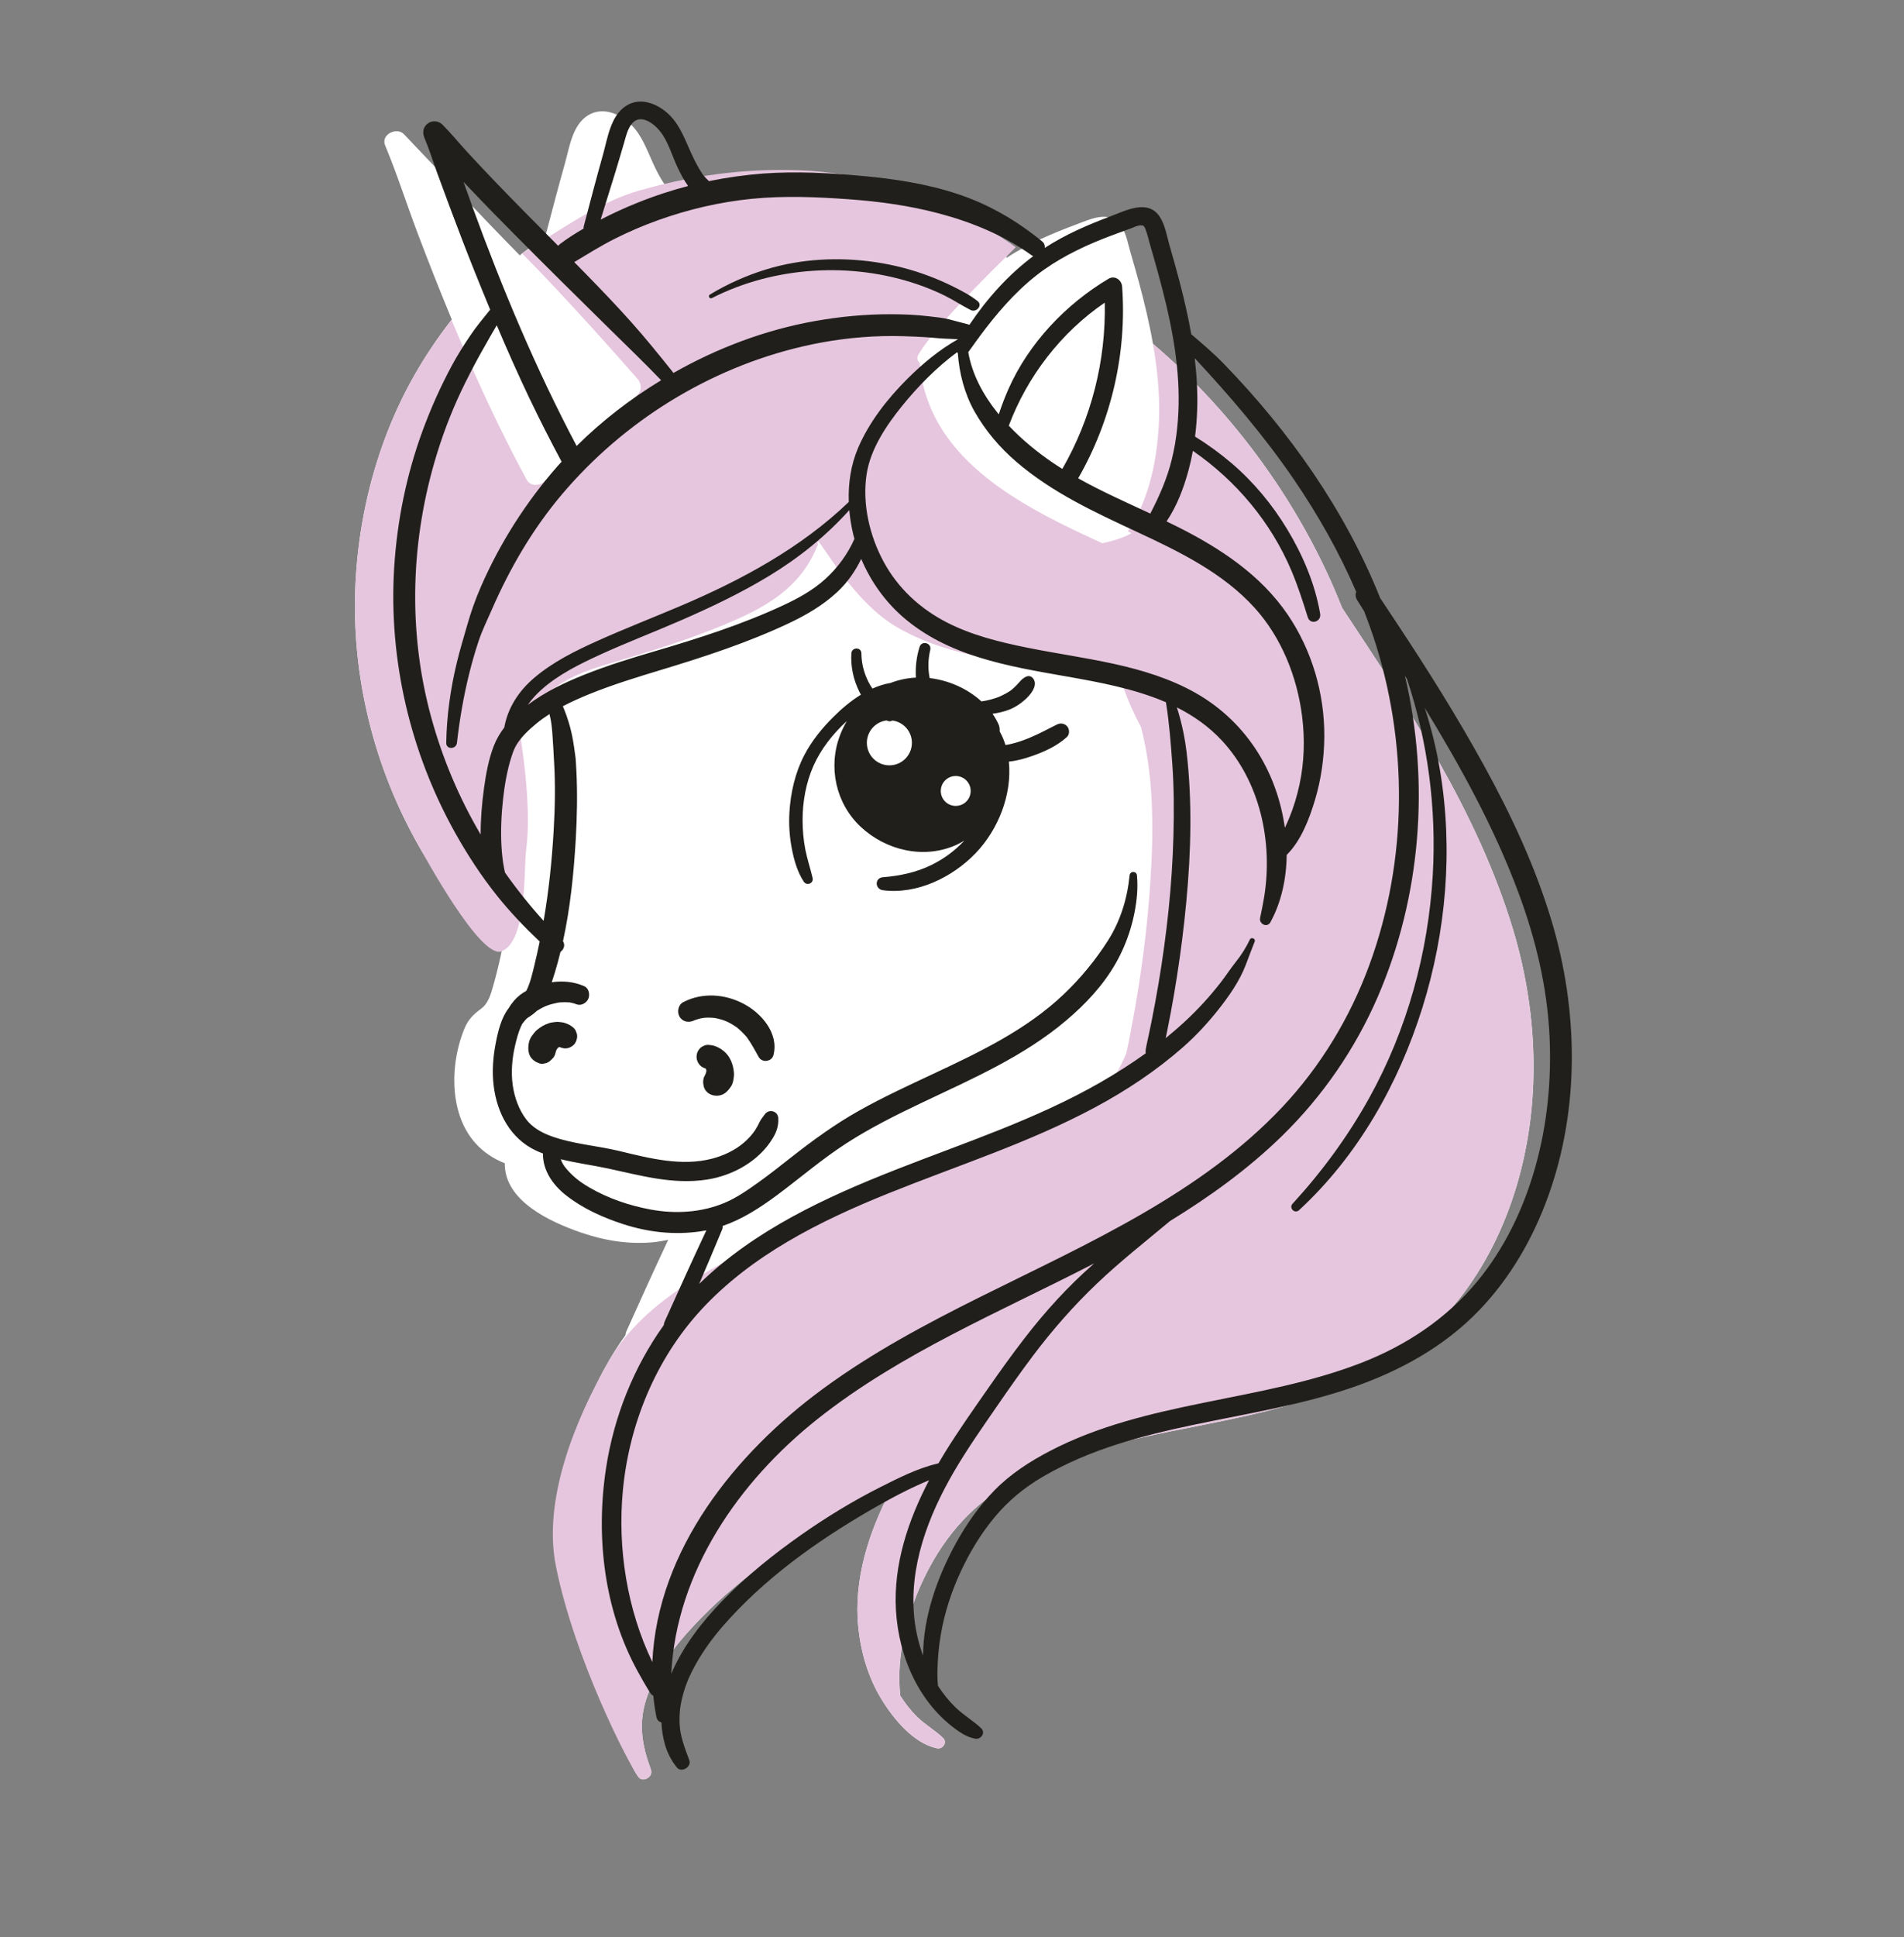 <?xml version="1.0" encoding="utf-8"?>
<!-- Generator: Adobe Illustrator 26.3.1, SVG Export Plug-In . SVG Version: 6.00 Build 0)  -->
<svg version="1.1" id="Einhorn" xmlns="http://www.w3.org/2000/svg" xmlns:xlink="http://www.w3.org/1999/xlink" x="0px" y="0px"
	 viewBox="0 0 500.5 509" style="enable-background:new 0 0 500.5 509;" xml:space="preserve">
<rect x="0" y="0" width="500.5" height="509" fill="#808080" stroke="none"/>
<style type="text/css">
	.st0{fill:#FFFFFF;}
	.st1{fill:#E6C6DE;}
	.st2{fill:#211F1B;}
</style>
<g id="farbe">
	<path class="st0" d="M397.67,244.01c-9.28-30.61-27.34-57.84-44.87-84.3c-10.46-26.57-28.25-51.08-49.65-69.32
		c-0.02-0.02-0.04-0.02-0.07-0.04c-0.97-5.52-2.28-10.99-3.74-16.37c-0.73-2.7-1.51-5.39-2.29-8.08c-0.67-2.31-1.12-5.18-2.74-7.07
		c-3-3.49-7.57-1.28-11.1,0.03c-6.49,2.4-12.86,5.12-18.66,8.9c0.11-0.65-0.04-1.31-0.66-1.81c-8.53-6.89-17.83-11.6-28.47-14.26
		c-10.71-2.68-21.91-3.39-32.91-3.75c-8.81-0.29-17.62,0.42-26.24,2.19c-0.61-0.61-1.25-1.21-1.73-1.92
		c-1.13-1.68-2.03-3.5-2.88-5.33c-1.64-3.54-2.9-7.31-5.75-10.11c-2.94-2.9-7.49-4.84-11.35-2.46c-4.11,2.54-4.86,8.38-6.06,12.63
		c-1.78,6.31-3.43,12.65-5.11,18.99c-0.06,0.22-0.05,0.41-0.04,0.6c-2.12,1.26-4.17,2.6-6.12,4.05c-0.22,0.16-0.4,0.35-0.56,0.54
		c-10.31-10.48-20.32-21.21-30.46-31.84c-1.92-2.02-6.16,0.07-4.98,2.9c3.18,7.61,5.69,15.54,8.61,23.25
		c2.8,7.38,5.69,14.74,8.72,22.03c0.07,0.16,0.14,0.32,0.2,0.48c-7.49,9.63-13.29,19.75-17.57,31.25
		c-4.31,11.57-6.83,23.75-7.63,36.07c-1.57,24.07,4.02,48.37,15.67,69.48c6.04,10.95,13.67,20.59,22.64,29.2
		c-0.63,3.02-1.35,6.01-2.19,8.96c-0.65,2.29-1.27,4.69-3.25,6.15c-2.06,1.52-3.4,2.85-4.4,5.32c-2.72,6.7-3.52,15.03-1.42,22.01
		c1.91,6.35,6,10.82,12.08,13.25c-0.12,9.88,11.88,15.37,19.95,18.17c6.12,2.12,12.64,3.2,19.12,2.57c1.33-0.13,2.62-0.36,3.89-0.63
		c-3.74,7.97-7.38,15.99-10.99,24.03c-0.14,0.32-0.21,0.65-0.23,0.98c-8.1,11.31-13.32,24.63-15.31,38.41
		c-2.93,20.27,0.78,40.77,11.74,58.15c0.23,0.37,0.53,0.6,0.85,0.77c0.18,1.86,0.44,3.73,0.79,5.62c0.15,0.78,2.68,9.78,5.35,13.2
		c1.2,1.54,3.94-0.13,3.28-1.91c-2.38-6.41-3.38-12.12-1.18-18.78c2.35-7.12,7.1-13.36,12.14-18.8
		c11.16-12.05,25.06-21.59,39.31-29.63c4.06-2.29,8.33-4.67,12.77-6.32c-5.8,11.09-9.84,23.56-8.54,36.13
		c0.68,6.59,2.59,13.13,6.06,18.81c3.14,5.15,8.4,11.61,14.59,12.93c1.53,0.33,2.85-1.55,1.6-2.74c-2.09-1.99-4.6-3.41-6.7-5.43
		c-1.74-1.68-3.21-3.6-4.52-5.62c-1.19-10.74,1.91-22.21,6.63-31.71c5.35-10.77,12.89-19.18,23.54-24.84
		c25.45-13.53,55.33-13.04,81.96-23.14c12.01-4.55,23.06-11.26,31.68-20.87c7.56-8.44,13.1-18.46,16.82-29.14
		C405.31,292.77,404.7,267.21,397.67,244.01z"/>
	<path class="st1" d="M397.67,244.01c-9.28-30.61-27.34-57.84-44.87-84.3c-10.46-26.57-28.25-51.08-49.65-69.32
		c-0.02-0.02-0.04-0.02-0.07-0.04c-0.01-0.03-0.01-0.06-0.02-0.1c1.13,6.42,1.8,12.9,1.62,19.42c-0.28,10.15-2.37,21.37-8.22,29.93
		c0.33,0.16,0.65,0.33,0.98,0.49c-1.94,1.06-4.45,1.97-7.69,2.63c-0.99-0.46-1.99-0.93-2.98-1.38
		c-19.95-9.23-43.04-21.64-45.01-46.02c-0.58-0.48-0.87-1.27-0.35-2.15c5.25-8.96,25.75-28.12,25.58-28.23
		c-17.04-12.19-36.95-19.56-57.31-20.22c-10.79-0.35-24.83,0.48-41.85,5.4c-10.52,3.04-20.46,10.32-30.6,16.46
		c9.13,9.16,21.83,23.22,30.35,32.95c1.02,1.16,1.23,3.05,0,4.18c-8.22,7.56-16.42,15.16-24.55,22.82
		c-0.55,0.51-1.15,0.76-1.74,0.81c-1.07,0.22-2.22-0.15-2.9-1.41c-7.37-13.61-13.79-27.64-19.7-41.89
		c-7.45,9.6-13.23,19.69-17.49,31.14c-4.31,11.57-6.83,23.75-7.63,36.07c-1.57,24.07,4.02,48.37,15.67,69.48
		c2.39,4.33,17.15,31.46,22.64,29.2c6.8-2.8,5.78-21.86,6.42-26.57c1.11-8.2,0.2-20.13-2.23-34.61c9.01-7.71,11.7-10.66,22.85-14.01
		c11.94-3.59,23.8-7.09,35.2-12.22c9.17-4.12,16.85-9.35,20.69-19.02c0.05-0.13,0.14-0.22,0.21-0.33
		c-1.26-5.3,7.54,13.83,20.57,21.5c18.1,10.66,40.3,8.84,59.67,15.86c1.14,3.2,2.65,6.72,4.67,10.51
		c3.57,13.67,3.33,28.3,2.35,42.27c-0.6,8.51-1.6,17-2.91,25.44c-0.62,4.02-1.32,8.02-2.09,12.01c-0.38,1.96-0.71,3.91-1.19,5.8
		c0.03-0.02,0.06-0.05,0.09-0.07c-1.04,2.41-2.16,4.71-3.34,6.88c-25,18.98-58.23,26.12-85.94,39.86
		c-17.14,8.5-37.26,17.59-46.92,34.45c-8.85,15.43-17.35,36.38-13.85,53.79c4.97,24.71,19.28,52.3,21.72,55.43
		c1.2,1.54,3.94-0.13,3.28-1.91c-2.38-6.41-3.38-12.12-1.18-18.78c2.35-7.12,7.1-13.36,12.14-18.8
		c11.16-12.05,25.06-21.59,39.31-29.63c4.06-2.29,8.33-4.67,12.77-6.32c-5.8,11.09-9.84,23.56-8.54,36.13
		c0.68,6.59,2.59,13.13,6.06,18.81c3.14,5.15,8.4,11.61,14.59,12.93c1.53,0.33,2.85-1.55,1.6-2.74c-2.09-1.99-4.6-3.41-6.7-5.43
		c-1.74-1.68-3.21-3.6-4.52-5.62c-1.19-10.74,1.91-22.21,6.63-31.71c5.35-10.77,12.89-19.18,23.54-24.84
		c25.45-13.53,55.33-13.04,81.96-23.14c12.01-4.55,23.06-11.26,31.68-20.87c7.56-8.44,13.1-18.46,16.82-29.14
		C405.31,292.77,404.7,267.21,397.67,244.01z"/>
</g>
<g id="ol">
	<path class="st2" d="M151.22,198.39c0.01,0.04,0.01,0.09,0.02,0.13C151.23,198.43,151.22,198.4,151.22,198.39z"/>
	<path class="st2" d="M277.82,190.36c-1.23,0.63-2.47,1.25-3.71,1.88c-0.68,0.35-1.36,0.67-2.06,0.98c-0.38,0.17-0.75,0.33-1.13,0.5
		c-0.03,0.01-0.26,0.11-0.31,0.14c-0.17,0.07-0.33,0.14-0.5,0.2c-1.46,0.58-2.95,1.08-4.48,1.43c-0.36,0.08-0.73,0.14-1.09,0.21
		c-0.03,0.01-0.06,0.01-0.09,0.01c-0.05,0.01-0.1,0.01-0.15,0.01c-0.38-1.24-0.89-2.45-1.53-3.57c0.08-0.63-0.03-1.29-0.31-1.91
		c-0.44-0.95-0.96-1.85-1.56-2.71c1.52-0.21,3.03-0.55,4.44-1.11c1.51-0.6,2.87-1.49,4.08-2.57c1.18-1.05,2.78-2.85,2.6-4.53
		c-0.1-0.96-0.99-2.03-2.11-1.6c-0.95,0.36-1.43,0.9-2.07,1.63c-0.41,0.47-0.86,0.92-1.32,1.35c-0.13,0.13-0.27,0.25-0.41,0.37
		c-0.02,0.02-0.13,0.11-0.2,0.17c-0.08,0.06-0.19,0.15-0.22,0.16c-0.15,0.1-0.29,0.2-0.44,0.3c-0.52,0.34-1.07,0.62-1.63,0.9
		c-0.26,0.13-0.53,0.26-0.8,0.39c-0.02,0.01-0.03,0.01-0.04,0.02c-0.02,0.01-0.03,0.01-0.06,0.02c-0.17,0.06-0.34,0.13-0.51,0.2
		c-0.62,0.22-1.24,0.42-1.88,0.58c-0.74,0.19-1.55,0.35-2.33,0.48c-3.7-3.4-8.68-5.57-13.62-6.14c-0.5-2.46-0.43-4.96,0.15-7.41
		c0.43-1.83-2.25-2.56-2.81-0.77c-0.81,2.57-1.13,5.35-0.96,8.05c-2.37,0.12-4.61,0.61-6.7,1.42c-1.64,0.26-3.25,0.81-4.73,1.47
		c0,0,0,0,0,0c-0.17-0.26-0.35-0.52-0.51-0.79c-1.53-2.57-2.36-5.48-2.39-8.47c-0.02-1.71-2.52-1.68-2.63,0
		c-0.23,3.51,0.56,7.02,2.13,10.16c0.12,0.23,0.25,0.47,0.38,0.7c-2.66,1.63-5.08,3.69-7.27,5.87c-2.95,2.93-5.67,6.28-7.6,9.98
		c-2.41,4.6-3.62,9.89-3.93,15.06c-0.19,3.16,0.02,6.32,0.61,9.43c0.56,2.99,1.47,6.22,3.16,8.78c0.79,1.2,2.66,0.45,2.32-0.98
		c-0.59-2.5-1.41-4.93-1.91-7.46c-0.49-2.51-0.71-5.08-0.72-7.64c-0.01-4.87,0.88-9.9,2.87-14.37c1.95-4.39,5.1-8.4,8.76-11.74
		c-0.68,1.17-1.29,2.41-1.78,3.7c-3.2,8.34-1.14,17.91,5.38,24.04c6.63,6.24,16.56,8.59,25.02,4.87c0.78-0.34,1.53-0.75,2.27-1.2
		c-2.46,2.64-5.41,4.83-8.75,6.45c-3.97,1.92-8.26,2.82-12.64,3.17c-2.24,0.18-2.15,3.14,0,3.42c8.94,1.16,18.27-3.4,24.36-9.74
		c5.95-6.2,9.61-15.41,8.73-24.06c2.11-0.2,4.2-0.79,6.18-1.49c3.24-1.14,6.45-2.61,9.03-4.92c0.78-0.7,0.79-2.01,0.17-2.79
		C279.88,190.06,278.79,189.87,277.82,190.36z M264.41,195.73C264.35,195.74,264.34,195.74,264.41,195.73L264.41,195.73z
		 M233.08,189.28c0.09,0.04,0.17,0.09,0.26,0.13c0.46,0.18,0.89,0.11,1.25-0.11c2.89,0.39,5.12,2.86,5.12,5.86
		c0,3.27-2.65,5.92-5.92,5.92c-3.27,0-5.92-2.65-5.92-5.92C227.87,192.13,230.15,189.63,233.08,189.28z M255.16,207.81
		c0,2.17-1.76,3.93-3.93,3.93c-2.17,0-3.93-1.76-3.93-3.93s1.76-3.93,3.93-3.93C253.4,203.88,255.16,205.64,255.16,207.81z"/>
	<path class="st2" d="M407.88,242c-4.26-14.22-10.58-27.77-17.72-40.75c-7.08-12.88-14.91-25.36-23.03-37.6
		c-1.44-2.18-2.89-4.35-4.33-6.53c-9.22-23.09-23.98-43.94-41.24-61.68c-2.62-2.69-5.5-5.14-8.36-7.57
		c-0.02-0.01-0.04-0.02-0.05-0.04c-0.85-4.86-1.98-9.69-3.24-14.44c-0.78-2.96-1.61-5.9-2.46-8.84c-0.71-2.47-1.17-5.48-2.62-7.65
		c-3.12-4.66-8.92-1.57-12.96-0.05c-5.99,2.25-11.87,4.79-17.23,8.28c0.07-0.61-0.12-1.23-0.69-1.7
		c-6.72-5.49-14.03-9.76-22.29-12.48c-8.04-2.65-16.43-3.94-24.83-4.71c-8.66-0.79-17.48-1.29-26.15-0.65
		c-4.81,0.36-9.6,1.03-14.33,2c-0.62-0.64-1.28-1.25-1.76-1.96c-1.06-1.59-1.93-3.31-2.74-5.04c-1.63-3.49-2.86-7.22-5.57-10.07
		c-2.95-3.1-7.82-5.3-11.79-2.66c-4.05,2.69-4.78,8.52-6,12.83c-1.75,6.21-3.38,12.45-5.02,18.69c-0.06,0.24-0.08,0.47-0.06,0.68
		c-2.11,1.21-4.17,2.52-6.1,3.97c-0.22,0.16-0.41,0.35-0.59,0.55c-5.72-5.77-11.46-11.53-17.08-17.39
		c-2.27-2.37-4.51-4.75-6.73-7.16c-2.22-2.41-4.31-4.98-6.62-7.3c-1.04-1.04-2.77-1.14-3.91-0.23c-1.25,1-1.37,2.43-0.77,3.84
		c1.25,2.93,2.19,6.02,3.28,9.01c1.08,2.95,2.16,5.89,3.26,8.83c2.16,5.79,4.37,11.56,6.67,17.3c1.32,3.3,2.67,6.59,4.03,9.88
		c-1.78,2.22-3.6,4.37-5.2,6.75c-1.72,2.56-3.39,5.17-4.85,7.89c-2.97,5.51-5.54,11.25-7.7,17.13c-4.25,11.58-6.73,23.76-7.49,36.08
		c-1.48,24.14,4.24,48.5,16.03,69.59c3.26,5.83,6.96,11.49,11.14,16.7c3.39,4.22,7.16,8.15,11.09,11.87
		c-0.44,2.12-0.9,4.24-1.43,6.37c-0.54,2.19-1.06,4.56-2.09,6.59c-1.19,0.66-2.28,1.48-3.19,2.54c-0.52,0.61-1.02,1.28-1.43,1.99
		c-1.97,2.53-2.79,6.04-3.39,9.09c-0.74,3.74-1.04,7.6-0.56,11.39c0.9,7.16,4.41,13.83,11.15,16.97c0.59,0.28,1.2,0.51,1.8,0.75
		c-0.07,4.44,2.57,8.24,6.08,11c4.43,3.48,9.71,5.84,15.05,7.57c6.56,2.13,13.43,2.89,20.26,1.89c0.53-0.08,1.04-0.17,1.56-0.27
		c-3.73,7.95-7.36,15.94-10.96,23.96c-0.14,0.31-0.22,0.63-0.24,0.95c-7.93,11.07-13.11,24.07-15.17,37.57
		c-2.75,17.99-0.55,37.17,8.26,53.28c1.07,1.95,2.16,3.88,3.35,5.76c0.23,0.36,0.51,0.6,0.81,0.77c0.19,1.88,0.46,3.75,0.83,5.61
		c0.15,0.76,0.68,1.21,1.31,1.4c0.09,1.97,0.39,3.95,0.94,5.84c0.66,2.25,1.65,4.13,3.1,5.96c1.2,1.52,3.96-0.12,3.28-1.91
		c-0.61-1.61-1.22-3.25-1.71-4.9c-0.22-0.73-0.41-1.48-0.55-2.23c-0.04-0.2-0.07-0.41-0.11-0.61c-0.01-0.04-0.03-0.19-0.04-0.3
		c-0.05-0.44-0.09-0.88-0.12-1.32c-0.04-0.75-0.05-1.51-0.02-2.26c0.02-0.41,0.04-0.83,0.08-1.24c0.02-0.21,0.04-0.41,0.06-0.62
		c0.01-0.06,0.02-0.21,0.04-0.31c0.24-1.64,0.63-3.27,1.14-4.84c0.25-0.77,0.53-1.53,0.83-2.28c0.01-0.02,0.13-0.3,0.16-0.39
		c0.07-0.17,0.14-0.33,0.22-0.49c0.22-0.49,0.45-0.97,0.69-1.45c0.81-1.62,1.72-3.2,2.7-4.72c2.22-3.45,4.52-6.28,7.33-9.34
		c11.25-12.24,25.27-21.86,39.7-29.98c3.1-1.74,6.25-3.4,9.48-4.88c1.04-0.48,2.07-0.94,3.15-1.36
		c-5.51,10.51-9.38,22.14-8.71,34.04c0.7,12.35,6.11,24.79,16.53,31.93c1.39,0.95,2.63,1.57,4.28,1.91c1.51,0.31,2.87-1.55,1.6-2.74
		c-2.13-1.99-4.64-3.44-6.75-5.48c-1.76-1.71-3.28-3.62-4.61-5.67c-0.2-1.87-0.16-3.82-0.08-5.63c0.11-2.61,0.39-5.26,0.83-7.84
		c0.98-5.71,2.79-11.3,5.24-16.55c2.37-5.07,5.3-9.96,8.9-14.27c3.64-4.37,7.83-7.82,12.73-10.67
		c24.85-14.47,54.69-14.24,81.38-23.45c12.45-4.3,24.11-10.71,33.29-20.27c8.15-8.49,14.11-18.83,18.09-29.86
		C415.32,291.24,414.89,265.4,407.88,242z M294.55,61c0.8-0.3,1.61-0.59,2.41-0.88c0.93-0.34,2.17-1,3.19-0.91
		c0.6,0.05,0.73,0.44,0.95,0.99c0.48,1.22,0.77,2.54,1.13,3.8c0.78,2.71,1.56,5.41,2.3,8.13c2.85,10.48,5.22,21.2,5.3,32.1
		c0.04,5.54-0.48,11.08-1.8,16.46c-1.24,5.05-3.27,9.66-5.65,14.24c-6.38-2.97-12.83-5.83-18.96-9.26
		c8.72-15.18,12.83-32.91,11.55-50.38c-0.13-1.74-1.93-3.02-3.57-2.05c-11.24,6.68-20.97,16.92-26.3,28.95
		c-0.97,2.18-1.81,4.4-2.55,6.66c-0.12-0.15-0.25-0.3-0.38-0.45c-3.69-4.62-6.66-10.03-7.64-15.89c0.02-0.02,0.03-0.03,0.05-0.06
		c0.82-1.16,1.65-2.32,2.5-3.47c0.17-0.13,0.28-0.29,0.33-0.45c4.39-5.93,9.2-11.6,15.01-16.17c5.24-4.12,11.4-7.19,17.44-9.59
		C291.42,62.16,292.99,61.57,294.55,61z M337.75,217.48c-0.97-6.86-3.23-13.49-6.87-19.41c-4.09-6.66-9.77-12.15-16.57-16
		c-6.69-3.79-14.14-6.04-21.62-7.68c-7.56-1.65-15.24-2.72-22.83-4.26c-7.21-1.46-14.52-3.27-21.06-6.65
		c-6.95-3.59-12.7-8.88-16.46-15.78c-3.74-6.86-5.72-15.28-4.54-23.08c1.01-6.63,5.14-12.77,9.26-17.88
		c4.22-5.22,9.09-10.17,14.51-14.19c0.06,0.08,0.13,0.15,0.21,0.22c0.37,5.29,1.76,10.66,4.35,15.27
		c2.84,5.04,6.65,9.53,11.03,13.29c9.44,8.11,20.58,13.24,31.76,18.44c11.11,5.17,22.55,10.72,30.9,19.95
		c7.07,7.82,11.16,18.15,12.46,28.47c0.75,5.95,0.58,12.05-0.68,17.92c-0.65,3.03-1.55,6.02-2.74,8.89
		C338.51,215.85,338.13,216.67,337.75,217.48z M138.75,185.18c1-1.42,2.2-2.74,3.54-3.95c4.43-3.98,10.1-6.78,15.56-9.27
		c6.93-3.17,14.06-5.89,21.05-8.93c7.96-3.46,15.82-7.21,23.26-11.71c7.84-4.75,14.97-10.5,21.09-17.29
		c0.19,2.18,0.55,4.35,1.06,6.46c0.09,0.37,0.19,0.74,0.29,1.1c-1.79,4.03-4.47,7.66-7.75,10.62c-3.25,2.93-7.15,5.05-11.09,6.88
		c-10.81,5.02-22.1,8.61-33.51,11.97c-6.24,1.84-12.47,3.74-18.51,6.15C148.44,179.32,143.31,181.77,138.75,185.18z M290.41,79.51
		c0.32,15.27-3.53,30.44-11.16,43.69c-0.93-0.58-1.85-1.18-2.76-1.8c-4.03-2.76-7.92-5.97-11.31-9.56
		C270.05,98.86,278.95,87.32,290.41,79.51z M161.76,45.22c0.78-2.53,1.51-5.07,2.26-7.61c0.5-1.7,0.91-3.64,2.04-5.06
		c2.26-2.84,5.83-0.11,7.49,1.99c2.1,2.66,3.07,6.26,4.49,9.29c0.82,1.74,1.71,3.47,2.84,5.04c-2.18,0.57-4.34,1.2-6.47,1.9
		c-4.78,1.57-9.46,3.47-13.99,5.66c-0.84,0.41-1.69,0.84-2.53,1.26C159.17,53.54,160.47,49.38,161.76,45.22z M161.59,62.74
		c3.7-1.86,7.5-3.49,11.4-4.89c7.95-2.84,16.26-4.79,24.67-5.62c8.46-0.83,16.97-0.49,25.43,0.12c8.01,0.58,15.82,1.64,23.63,3.7
		c8.63,2.28,17.18,5.77,24.44,11.01c0.15,0.1,0.29,0.18,0.44,0.24c-6.63,4.97-12.16,11.18-16.77,18.04
		c-0.09-0.04-0.19-0.08-0.29-0.11c-1.65-0.41-3.29-0.88-4.94-1.3c-1.73-0.44-3.56-0.61-5.33-0.82c-3.35-0.41-6.73-0.54-10.11-0.55
		c-6.66-0.01-13.32,0.61-19.88,1.78c-13.09,2.32-25.72,7.09-37.26,13.65c-0.04-0.07-0.08-0.14-0.14-0.21
		c-3.63-4.54-7.26-9.04-11.14-13.37c-3.85-4.3-7.84-8.45-11.87-12.58c-0.97-0.99-1.95-1.98-2.92-2.97
		C154.46,66.76,157.91,64.59,161.59,62.74z M124.21,54.39c-0.8-2.19-1.58-4.39-2.37-6.59c0.58,0.61,1.16,1.21,1.74,1.82
		c3.97,4.18,8,8.29,12.07,12.38c8.17,8.23,16.42,16.39,24.68,24.51c4.51,4.43,9.08,8.83,13.46,13.39
		c-8.03,4.88-15.54,10.65-22.21,17.27C140.88,96.96,132.05,75.88,124.21,54.39z M113.34,188.42c-6.23-22.81-5.4-46.89,1.59-69.43
		c1.97-6.35,4.43-12.54,7.4-18.49c1.5-3.01,3.07-6.01,4.74-8.93c1.16-2.03,2.3-4.1,3.51-6.11c2.73,6.44,5.56,12.83,8.57,19.14
		c2.7,5.64,5.53,11.2,8.48,16.71c-0.37,0.41-0.76,0.8-1.12,1.22c-8.26,9.42-15.08,20.11-20.09,31.6c-1.45,3.33-2.64,6.69-3.63,10.19
		c-0.92,3.27-1.93,6.51-2.72,9.82c-1.66,6.92-2.65,13.9-2.77,21.01c-0.03,1.85,2.62,1.76,2.82,0c0.69-6.07,1.73-12.16,3.2-18.09
		c0.72-2.92,1.55-5.81,2.5-8.66c0.93-2.8,2.24-5.43,3.41-8.12c4.79-10.97,10.76-21.27,18.52-30.43
		c16.27-19.21,38.66-33.1,63.2-38.82c6.93-1.62,14-2.53,21.11-2.72c3.65-0.09,7.29,0.06,10.94,0.26c1.83,0.1,3.66,0.33,5.49,0.41
		c1.12,0.05,2.22,0.08,3.33,0.15c-4.9,2.75-9.31,6.43-13.27,10.37c-5.23,5.21-10.05,11.35-12.98,18.17
		c-1.91,4.47-2.63,9.35-2.45,14.21c-12.6,12.11-28.27,20.54-44.25,27.33c-7.27,3.09-14.64,5.94-21.84,9.18
		c-5.83,2.62-11.67,5.52-16.57,9.67c-4.1,3.47-6.97,7.89-7.9,13.07c-1.14,1.5-2.11,3.14-2.8,4.95c-1.34,3.51-2.02,7.28-2.53,10.99
		c-0.56,4.04-0.89,8.12-0.88,12.19C120.67,209.61,116.29,199.22,113.34,188.42z M132.75,229.25c-0.01-0.02-0.01-0.04-0.02-0.07
		c-0.17-0.72-0.3-1.46-0.42-2.19c-0.03-0.17-0.05-0.33-0.08-0.5c-0.01-0.05-0.01-0.11-0.02-0.14c-0.05-0.4-0.1-0.8-0.15-1.21
		c-0.11-0.96-0.19-1.92-0.24-2.88c-0.23-4.17-0.02-8.37,0.44-12.51c0.37-3.36,1.05-7.4,2.2-10.97c0.11-0.36,0.24-0.71,0.36-1.06
		c0.04-0.12,0.26-0.63,0.28-0.72c0.24-0.53,0.5-1.05,0.81-1.54c1.3-2.04,3.19-3.79,5.04-5.32c1.11-0.92,2.28-1.75,3.49-2.53
		c0.44,1.71,0.59,3.08,0.74,4.81c0.2,2.52,0.31,5.04,0.46,7.56c0.37,6.02,0.26,12.06-0.09,18.08c-0.47,8.16-1.29,16.01-2.65,23.87
		C139.26,237.93,135.87,233.68,132.75,229.25z M298.87,230.02c-0.11-1.25-1.82-1.24-1.94,0c-0.6,6.06-2.39,11.89-5.66,17.06
		c-3.26,5.14-7.24,9.96-11.66,14.16c-9.86,9.37-22.22,15.24-34.41,20.95c-6.51,3.05-13.06,6.07-19.33,9.59
		c-6.31,3.54-12.1,7.74-17.79,12.21c-2.87,2.25-5.73,4.53-8.7,6.65c-2.83,2.02-5.77,4.08-8.99,5.42
		c-6.07,2.53-12.89,2.91-19.31,1.73c-5.69-1.05-11.21-2.93-16.15-5.8c-2.33-1.36-4.15-2.73-5.93-4.78c-0.74-0.85-1.28-1.7-1.59-2.65
		c4.05,1.01,8.24,1.55,12.33,2.42c8.68,1.86,17.16,4.32,26.12,2.93c6.85-1.06,13.7-4.88,17.32-10.94c1-1.68,1.5-3.23,1.4-5.19
		c-0.1-1.94-2.5-2.55-3.57-0.97c-0.43,0.63-0.96,1.2-1.29,1.89c-0.36,0.75-0.73,1.48-1.18,2.17c-0.82,1.26-1.86,2.36-3,3.34
		c-2.38,2.05-5.35,3.42-8.37,4.21c-7.99,2.08-16.47-0.1-24.26-1.99c-6.03-1.46-12.36-1.83-18.21-4c-2.45-0.91-4.83-2.28-6.42-4.39
		c-1.88-2.49-3.04-5.73-3.49-8.87c-0.49-3.47-0.19-7.03,0.6-10.43c0.39-1.69,0.84-3.43,1.54-5.02c0.11-0.26,0.24-0.52,0.38-0.77
		c0.23-0.25,0.43-0.52,0.64-0.79c0.02-0.02,0.03-0.04,0.04-0.06c0,0,0,0,0.01,0c0.14-0.12,0.26-0.3,0.39-0.43
		c0.06-0.06,0.13-0.11,0.19-0.17c0.94-0.59,1.79-1.2,2.55-1.92c0.67-0.43,1.37-0.8,2.09-1.15c0.03-0.02,0.04-0.02,0.06-0.03
		c0.02-0.01,0.03-0.01,0.05-0.02c0.21-0.08,0.41-0.16,0.62-0.23c0.41-0.15,0.83-0.28,1.26-0.39c0.42-0.11,0.84-0.21,1.27-0.29
		c0.11-0.02,0.23-0.04,0.34-0.06c0.08-0.01,0.31-0.04,0.4-0.05c0.83-0.07,1.64-0.05,2.47,0c0.03,0,0.04,0,0.06,0
		c0.03,0.01,0.06,0.01,0.11,0.03c0.19,0.04,0.38,0.07,0.57,0.12c0.4,0.1,0.79,0.22,1.17,0.37c1.19,0.46,2.63-0.41,3.07-1.51
		c0.44-1.09,0.13-2.71-1.07-3.25c-2.68-1.21-5.66-1.47-8.56-1.05c0.28-0.85,0.55-1.7,0.81-2.54c0.55-1.79,1.03-3.61,1.48-5.44
		c0.87-0.62,1.32-1.78,0.66-2.8c1.93-8.8,2.84-17.91,3.36-26.82c0.34-5.92,0.46-11.87,0.17-17.8c-0.03-0.7-0.07-1.4-0.12-2.1
		c-0.02-0.29-0.04-0.59-0.06-0.88c-0.01-0.14-0.02-0.29-0.03-0.44c-0.01-0.09-0.11-0.87-0.11-0.85c-0.18-1.34-0.36-2.68-0.6-4.02
		c-0.37-2.14-0.94-4.25-1.66-6.3c-0.3-0.85-0.63-1.7-0.98-2.53c2.33-1.23,4.74-2.29,7.14-3.26c6.04-2.43,12.26-4.35,18.49-6.23
		c11.47-3.47,22.84-7.16,33.71-12.28c4.61-2.17,9.08-4.78,12.82-8.27c2.67-2.5,4.7-5.44,6.27-8.66c2.43,5.78,6.17,11.06,10.85,15.16
		c11.92,10.43,27.82,13.03,42.89,15.68c8.83,1.55,18.09,3.25,26.36,6.82c0.86,5.34,1.28,10.81,1.67,16.2
		c0.45,6.24,0.46,12.51,0.3,18.76c-0.33,12.99-1.75,25.95-3.89,38.76c-0.58,3.43-1.21,6.85-1.89,10.27
		c-0.32,1.57-0.65,3.14-0.99,4.71c-0.18,0.82-0.37,1.64-0.51,2.47c-0.06,0.37-0.05,0.72-0.02,1.07c-3.82,2.75-7.81,5.28-11.92,7.64
		c-16.93,9.71-35.48,15.75-53.57,22.85c-18.65,7.32-37.35,15.94-51.88,30.09c2.05-4.77,4.07-9.55,6.06-14.35
		c0.13-0.31,0.14-0.6,0.09-0.87c5.17-1.78,9.79-4.75,14.28-8.08c6.11-4.54,11.88-9.53,18.29-13.66c6.35-4.09,13.13-7.47,19.95-10.71
		c13.12-6.23,26.58-12.06,37.77-21.52c5.11-4.31,9.77-9.26,13.09-15.1c3.13-5.5,5.08-11.85,5.58-18.15
		C299.02,233.25,299.01,231.65,298.87,230.02z M163.73,391.61c1.62-17.35,8.61-34.44,20.44-47.33
		c13.35-14.55,31.41-23.52,49.47-30.79c18.15-7.31,36.88-13.25,54.17-22.53c8.22-4.41,16.06-9.6,23.08-15.76
		c3.43-3.01,6.58-6.4,9.41-9.98s5.54-7.46,7.18-11.74c0.78-2.05,1.54-4.09,2.35-6.13c0.29-0.72-0.93-1.24-1.27-0.53
		c-1.02,2.15-2.24,4.08-3.73,5.94c-1.43,1.79-2.65,3.72-4.07,5.52c-2.76,3.54-5.8,6.86-9.09,9.92c-1.7,1.58-3.45,3.09-5.24,4.55
		c0.16-0.77,0.31-1.54,0.47-2.31c0.61-3.01,1.17-6.03,1.69-9.06c1.13-6.57,2.06-13.18,2.78-19.8c1.41-12.93,2.08-25.99,1.04-38.97
		c-0.27-3.36-0.62-6.69-1.29-9.99c-0.47-2.31-1.05-4.54-1.75-6.76c4.36,2.2,8.39,5,11.84,8.72c10.03,10.8,13.43,26.67,11.1,41.06
		c-0.3,1.85-0.69,3.7-1.07,5.53c-0.33,1.58,1.85,2.68,2.7,1.14c2.92-5.29,4.23-11.58,4.29-17.7c3.78-3.74,5.93-9.43,7.43-14.41
		c1.62-5.38,2.42-11.06,2.46-16.67c0.07-11.29-3.25-22.67-9.61-32.03c-7.11-10.46-17.74-17.45-28.88-23.05
		c-0.99-0.5-1.98-0.98-2.98-1.46c2.7-4,4.48-8.68,5.74-13.3c0.47-1.73,0.86-3.48,1.18-5.24c11.34,7.83,20.49,18.7,25.88,31.43
		c1.69,3.99,3.03,8.15,4.32,12.28c0.66,2.11,3.62,1.22,3.26-0.9c-1.34-7.84-4.55-15.39-8.65-22.18c-3.92-6.5-8.84-12.43-14.61-17.36
		c-3.02-2.58-6.25-4.92-9.63-7.02c0.3-2.33,0.48-4.68,0.56-7.02c0.15-4.54-0.11-9.07-0.65-13.58c9.37,10.07,18.3,20.49,26.07,31.87
		c6.35,9.3,11.94,19.17,16.39,29.52c-0.26,0.64-0.24,1.4,0.25,2.19c0.61,0.97,1.22,1.95,1.83,2.92c0.82,2.13,1.61,4.27,2.34,6.43
		c9.31,27.91,9.18,58.86-0.98,86.53c-5.08,13.81-12.8,26.61-22.9,37.33c-10.58,11.24-23.29,20.16-36.59,27.88
		c-27.69,16.07-58.26,27.1-84.2,46.16c-22.94,16.85-43.44,42.24-44.78,71.75C164.82,422.81,162.3,406.82,163.73,391.61z
		 M246.58,384.49c-5.23,1.21-10.27,3.76-15.04,6.16c-7.28,3.67-14.23,7.9-20.9,12.58c-7.36,5.17-14.44,10.84-20.71,17.31
		c-5.45,5.63-10.41,11.97-13.48,19.23c1.33-26.73,17.63-50.43,38.45-66.95c21.93-17.39,48.01-28.12,72.75-40.9
		c-0.08,0.07-0.16,0.14-0.24,0.21c-6.7,5.87-12.63,12.39-18.07,19.44c-3.29,4.26-6.43,8.64-9.51,13.06
		c-3.94,5.66-7.95,11.31-11.56,17.18c-0.54,0.87-1.06,1.76-1.58,2.65C246.65,384.48,246.61,384.48,246.58,384.49z M403.52,306.83
		c-3.07,10.83-8.07,21.26-15.29,29.95c-8.08,9.73-18.61,16.7-30.36,21.27c-26.52,10.3-56.39,9.89-81.88,23.17
		c-5.31,2.77-10.38,6.04-14.58,10.34c-4.01,4.1-7.37,8.87-10.13,13.89c-4.84,8.82-8.61,19.29-8.63,29.54
		c-1.13-3.07-1.91-6.28-2.27-9.52c-1.55-13.75,3.6-27.19,10.42-38.88c3.5-5.99,7.51-11.68,11.45-17.39c3.03-4.4,6.1-8.77,9.31-13.03
		c5.04-6.7,10.68-13.13,16.82-18.97c6.1-5.81,12.74-11.01,19.2-16.41c10.51-6.44,20.56-13.7,29.39-22.31
		c10.69-10.43,19.26-22.88,25.2-36.58c11.4-26.35,13.73-56.47,7.13-84.38c0.19,0.3,0.37,0.59,0.56,0.89
		c5.5,16.49,7.77,34.15,6.77,51.45c-1.19,20.46-6.74,40.65-16.7,58.6c-5.56,10.02-12.4,19.36-20.15,27.79
		c-1.05,1.14,0.56,2.75,1.7,1.7c15.48-14.28,26.16-33.2,32.42-53.19c6.27-20.01,8.1-41.64,4.63-62.36c-0.93-5.57-2.28-11.05-4-16.41
		c9.47,15.55,18.28,31.48,24.62,48.54c4.51,12.11,7.55,24.71,8.17,37.64C407.88,283.83,406.72,295.57,403.52,306.83z"/>
	<path class="st2" d="M187.15,78.31c16.41-8.35,36.58-9.56,53.97-3.62c2.47,0.84,4.88,1.83,7.22,2.98c2.35,1.15,4.52,2.63,6.85,3.8
		c1.42,0.71,3.2-1.21,1.81-2.34c-1.91-1.55-4.19-2.71-6.38-3.81c-2.1-1.05-4.27-1.99-6.47-2.82c-4.52-1.71-9.23-2.91-14.01-3.62
		c-9.5-1.41-19.5-0.93-28.7,1.89c-5.19,1.59-10.18,3.81-14.83,6.62C186.02,77.75,186.54,78.62,187.15,78.31z"/>
	<path class="st2" d="M195.46,263.72c-4.94-2.59-10.8-3.02-15.83-0.44c-1.35,0.69-1.74,2.58-1,3.83c0.83,1.41,2.45,1.64,3.83,1
		c0.08-0.03,0.13-0.06,0.16-0.08c0.03-0.01,0.05-0.02,0.1-0.03c0.28-0.09,0.55-0.19,0.83-0.27c0.47-0.14,0.96-0.24,1.45-0.31
		c0.1-0.01,0.25-0.03,0.35-0.03c0.25-0.02,0.49-0.03,0.74-0.03c0.5-0.01,0.99,0.03,1.49,0.06c0.05,0,0.08,0,0.11,0
		c0.03,0.01,0.05,0.01,0.09,0.02c0.24,0.05,0.49,0.09,0.73,0.14c0.53,0.12,1.06,0.26,1.57,0.43c0.24,0.08,0.47,0.2,0.71,0.26
		c0.02,0.01,0.02,0.01,0.04,0.02c0.09,0.04,0.18,0.08,0.27,0.12c0.46,0.22,0.9,0.45,1.34,0.71c0.44,0.26,0.85,0.55,1.27,0.83
		c0.04,0.03,0.06,0.04,0.08,0.06c0.02,0.02,0.04,0.04,0.08,0.07c0.19,0.17,0.38,0.32,0.57,0.49c0.4,0.36,0.79,0.75,1.16,1.14
		c0.17,0.18,0.34,0.36,0.51,0.55c0.06,0.07,0.28,0.36,0.35,0.45c1.12,1.59,2.05,3.31,2.99,5.01c0.88,1.58,3.41,1.24,3.86-0.5
		C204.79,271.54,200.21,266.21,195.46,263.72z"/>
	<path class="st2" d="M151.3,270.71c-0.28-0.47-0.66-0.85-1.13-1.13c-0.46-0.35-1-0.56-1.53-0.76c-0.54-0.21-1.13-0.26-1.71-0.32
		c-0.31-0.03-0.62-0.03-0.93,0.01c-0.6,0.07-1.19,0.13-1.76,0.33c-1.21,0.41-2.14,0.97-3.11,1.78c-0.36,0.3-0.64,0.66-0.93,1.03
		c-0.18,0.24-0.37,0.47-0.53,0.72c-0.04,0.07-0.08,0.14-0.12,0.21c-0.18,0.33-0.36,0.7-0.46,1.06c-0.13,0.47-0.17,0.98-0.21,1.47
		c-0.01,0.17-0.01,0.34,0,0.52c0.05,0.69,0.16,1.33,0.51,1.94c0.32,0.55,0.83,1.01,1.36,1.34c0.1,0.06,0.2,0.11,0.31,0.16
		c0.24,0.1,0.48,0.2,0.73,0.31c0.4,0.13,0.81,0.15,1.21,0.05c0.65-0.09,1.29-0.35,1.75-0.84c0.08-0.09,0.17-0.16,0.26-0.23
		c-0.08,0.06-0.16,0.12-0.24,0.19c0.34-0.28,0.66-0.59,0.89-0.98c0.2-0.34,0.33-0.72,0.41-1.1c0.04-0.19,0.11-0.38,0.18-0.56
		c-0.13,0.3-0.25,0.6-0.38,0.9c0.13-0.3,0.25-0.6,0.37-0.9c0.06-0.14,0.15-0.26,0.23-0.39c0.1-0.11,0.2-0.22,0.31-0.32
		c0.05-0.03,0.1-0.05,0.14-0.07c0.04-0.01,0.08-0.02,0.12-0.03c0.11,0.03,0.22,0.05,0.32,0.09c0.65,0.26,1.35,0.34,2.04,0.15
		c0.73-0.2,1.52-0.76,1.88-1.44c0.39-0.73,0.58-1.61,0.32-2.42C151.51,271.21,151.4,270.96,151.3,270.71z"/>
	<path class="st2" d="M190.27,276.17c-0.75-0.61-1.32-0.94-2.22-1.3c-0.58-0.23-1.22-0.3-1.84-0.35c-0.73-0.06-1.73,0.38-2.22,0.92
		c-0.48,0.52-0.77,1.1-0.86,1.8c-0.2,1.5,0.73,3.06,2.25,3.45c0,0,0.01,0,0.01,0c0.02,0.01,0.04,0.02,0.05,0.03
		c0.04,0.04,0.07,0.07,0.11,0.11c0.01,0.02,0.02,0.05,0.04,0.07c0.03,0.1,0.06,0.2,0.08,0.3c0,0.1,0,0.21,0,0.31
		c-0.05,0.19-0.11,0.38-0.19,0.57c0.06-0.14,0.12-0.28,0.18-0.42c0,0.01,0,0.01,0,0.02c-0.07,0.18-0.15,0.36-0.22,0.54
		c-0.1,0.2-0.2,0.4-0.29,0.61c-0.11,0.15-0.17,0.32-0.19,0.5c-0.15,0.57-0.16,1.14-0.04,1.71c0.16,1.26,0.99,2.22,2.2,2.63
		c1.03,0.35,2.25,0.25,3.19-0.3c0.76-0.45,1.35-1.2,1.84-1.92c0.56-0.83,0.64-1.69,0.76-2.65c0.04-0.32,0.05-0.63,0.02-0.95
		C192.76,279.74,191.96,277.54,190.27,276.17z M185.7,281.57c0.01-0.02,0.02-0.05,0.03-0.07c0,0,0,0,0,0.01
		c-0.01,0.03-0.02,0.06-0.04,0.09C185.7,281.58,185.7,281.58,185.7,281.57z M185.74,281.48
		C185.74,281.48,185.74,281.48,185.74,281.48c0.04-0.1,0.08-0.2,0.12-0.3C185.82,281.28,185.78,281.38,185.74,281.48z"/>
</g>
</svg>
